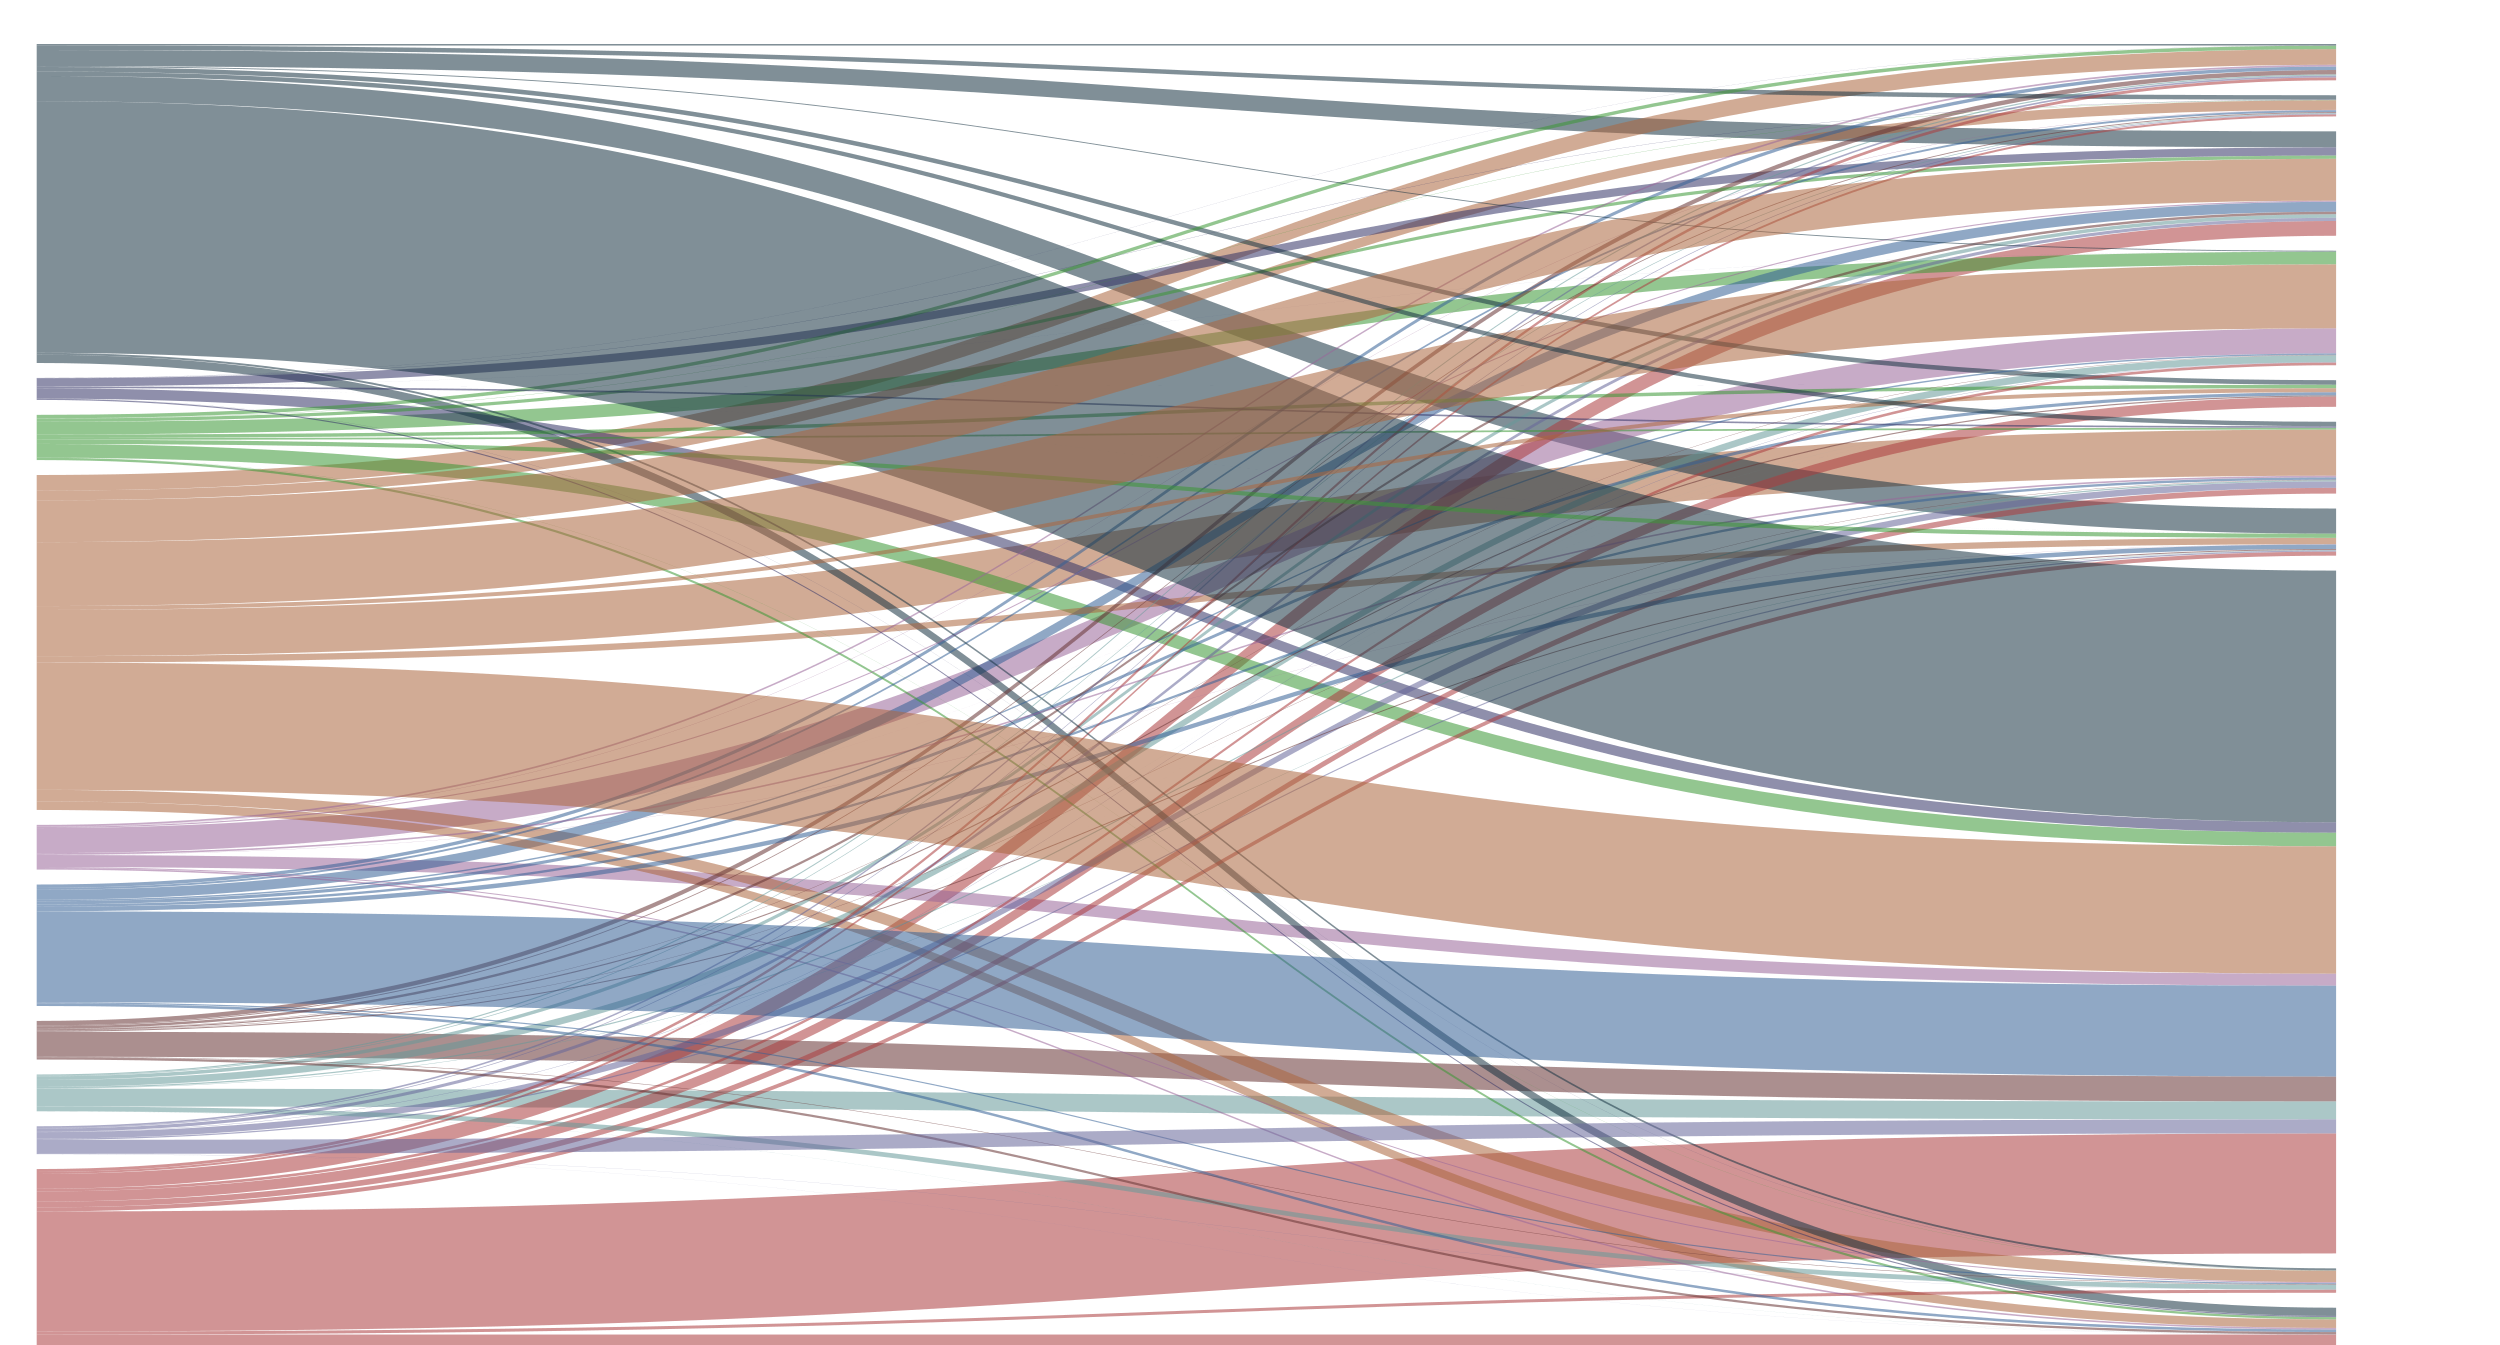<?xml version="1.0" encoding="UTF-8" standalone="no"?>
<svg
   xmlns:dc="http://purl.org/dc/elements/1.1/"
   xmlns:cc="http://creativecommons.org/ns#"
   xmlns:rdf="http://www.w3.org/1999/02/22-rdf-syntax-ns#"
   xmlns:svg="http://www.w3.org/2000/svg"
   xmlns="http://www.w3.org/2000/svg"
   xmlns:sodipodi="http://sodipodi.sourceforge.net/DTD/sodipodi-0.dtd"
   xmlns:inkscape="http://www.inkscape.org/namespaces/inkscape"
   width="1022"
   height="550"
   version="1.1"
   style="height:550px;width:1022px;perspective-origin:511px 275px;transform-origin:511px 275px;"
   id="svg2"
   inkscape:version="0.91 r13725"
   sodipodi:docname="teaser.svg">
  <defs
     id="defs588" />
  <sodipodi:namedview
     pagecolor="#ffffff"
     bordercolor="#666666"
     borderopacity="1"
     objecttolerance="10"
     gridtolerance="10"
     guidetolerance="10"
     inkscape:pageopacity="0"
     inkscape:pageshadow="2"
     inkscape:window-width="1753"
     inkscape:window-height="1152"
     id="namedview586"
     showgrid="false"
     inkscape:zoom="1.4899534"
     inkscape:cx="511"
     inkscape:cy="275"
     inkscape:window-x="1280"
     inkscape:window-y="0"
     inkscape:window-maximized="0"
     inkscape:current-layer="svg2" />
  <path
     class="category-0"
     d="m 15,544.326 c 470,0 470,-31.927 940,-31.927 l 0,-49.078 c -470,0 -470,31.927 -940,31.927 z"
     style="fill:#ab3d3f;fill-opacity:0.55;stroke:#ab3d3f;stroke-opacity:0"
     id="path8"
     inkscape:connector-curvature="0" />
  <path
     class="category-6"
     d="m 15,268.237 c 470,0 470,-73.764 940,-73.764 l 0,-18.857 c -470,0 -470,73.764 -940,73.764 z"
     style="fill:#ac673e;fill-opacity:0.55;stroke:#ac673e;stroke-opacity:0"
     id="path10"
     inkscape:connector-curvature="0" />
  <path
     class="category-9"
     d="m 15,41.345 c 470,0 470,176.83 940,176.83 l 0,-10.29 c -470,0 -470,-176.83 -940,-176.83 z"
     style="fill:#193442;fill-opacity:0.55;stroke:#193442;stroke-opacity:0"
     id="path12"
     inkscape:connector-curvature="0" />
  <path
     class="category-5"
     d="m 15,348.768 c 470,0 470,-204.291 940,-204.291 l 0,-10.259 c -470,0 -470,204.291 -940,204.291 z"
     style="fill:#996699;fill-opacity:0.55;stroke:#996699;stroke-opacity:0"
     id="path14"
     inkscape:connector-curvature="0" />
  <path
     class="category-3"
     d="m 15,431.997 c 470,0 470,18.297 940,18.297 l 0,-10.211 c -470,0 -470,-18.297 -940,-18.297 z"
     style="fill:#663333;fill-opacity:0.55;stroke:#663333;stroke-opacity:0"
     id="path16"
     inkscape:connector-curvature="0" />
  <path
     class="category-2"
     d="m 15,452.33 c 470,0 470,5.249 940,5.249 l 0,-7.286 c -470,0 -470,-5.249 -940,-5.249 z"
     style="fill:#669999;fill-opacity:0.55;stroke:#669999;stroke-opacity:0"
     id="path18"
     inkscape:connector-curvature="0" />
  <path
     class="category-9"
     d="m 15,26.99 c 470,0 470,33.266 940,33.266 l 0,-6.557 c -470,0 -470,-33.266 -940,-33.266 z"
     style="fill:#193442;fill-opacity:0.55;stroke:#193442;stroke-opacity:0"
     id="path20"
     inkscape:connector-curvature="0" />
  <path
     class="category-6"
     d="m 15,200.586 c 470,0 470,-174.093 940,-174.093 l 0,-6.405 c -470,0 -470,174.093 -940,174.093 z"
     style="fill:#ac673e;fill-opacity:0.55;stroke:#ac673e;stroke-opacity:0"
     id="path22"
     inkscape:connector-curvature="0" />
  <path
     class="category-0"
     d="m 15,485.987 c 470,0 470,-389.609 940,-389.609 l 0,-6.051 c -470,0 -470,389.609 -940,389.609 z"
     style="fill:#ab3d3f;fill-opacity:0.55;stroke:#ab3d3f;stroke-opacity:0"
     id="path24"
     inkscape:connector-curvature="0" />
  <path
     class="category-7"
     d="m 15,187.077 c 470,0 470,158.91 940,158.91 l 0,-5.597 c -470,0 -470,-158.91 -940,-158.91 z"
     style="fill:#3a9736;fill-opacity:0.55;stroke:#3a9736;stroke-opacity:0"
     id="path26"
     inkscape:connector-curvature="0" />
  <path
     class="category-7"
     d="m 15,177.645 c 470,0 470,-69.552 940,-69.552 l 0,-5.205 c -470,0 -470,69.552 -940,69.552 z"
     style="fill:#3a9736;fill-opacity:0.55;stroke:#3a9736;stroke-opacity:0"
     id="path28"
     inkscape:connector-curvature="0" />
  <path
     class="category-5"
     d="m 15,354.431 c 470,0 470,48.512 940,48.512 l 0,-4.911 c -470,0 -470,-48.512 -940,-48.512 z"
     style="fill:#996699;fill-opacity:0.55;stroke:#996699;stroke-opacity:0"
     id="path30"
     inkscape:connector-curvature="0" />
  <path
     class="category-6"
     d="m 15,327.619 c 470,0 470,196.532 940,196.532 l 0,-4.734 c -470,0 -470,-196.532 -940,-196.532 z"
     style="fill:#ac673e;fill-opacity:0.55;stroke:#ac673e;stroke-opacity:0"
     id="path32"
     inkscape:connector-curvature="0" />
  <path
     class="category-0"
     d="m 15,550 c 470,0 470,0 940,0 l 0,-4.444 c -470,0 -470,0 -940,0 z"
     style="fill:#ab3d3f;fill-opacity:0.55;stroke:#ab3d3f;stroke-opacity:0"
     id="path34"
     inkscape:connector-curvature="0" />
  <path
     class="category-8"
     d="m 15,162.946 c 470,0 470,177.445 940,177.445 l 0,-4.245 c -470,0 -470,-177.445 -940,-177.445 z"
     style="fill:#333366;fill-opacity:0.55;stroke:#333366;stroke-opacity:0"
     id="path36"
     inkscape:connector-curvature="0" />
  <path
     class="category-0"
     d="m 15,491.244 c 470,0 470,-324.935 940,-324.935 l 0,-4.164 c -470,0 -470,324.935 -940,324.935 z"
     style="fill:#ab3d3f;fill-opacity:0.55;stroke:#ab3d3f;stroke-opacity:0"
     id="path38"
     inkscape:connector-curvature="0" />
  <path
     class="category-4"
     d="m 15,367.849 c 470,0 470,-281.303 940,-281.303 l 0,-4.057 c -470,0 -470,281.303 -940,281.303 z"
     style="fill:#366096;fill-opacity:0.55;stroke:#366096;stroke-opacity:0"
     id="path40"
     inkscape:connector-curvature="0" />
  <path
     class="category-6"
     d="m 15,204.549 c 470,0 470,-159.625 940,-159.625 l 0,-3.963 c -470,0 -470,159.625 -940,159.625 z"
     style="fill:#ac673e;fill-opacity:0.55;stroke:#ac673e;stroke-opacity:0"
     id="path42"
     inkscape:connector-curvature="0" />
  <path
     class="category-6"
     d="m 15,331.107 c 470,0 470,211.756 940,211.756 l 0,-3.487 c -470,0 -470,-211.756 -940,-211.756 z"
     style="fill:#ac673e;fill-opacity:0.55;stroke:#ac673e;stroke-opacity:0"
     id="path44"
     inkscape:connector-curvature="0" />
  <path
     class="category-9"
     d="m 15,148.389 c 470,0 470,389.578 940,389.578 l 0,-3.373 c -470,0 -470,-389.578 -940,-389.578 z"
     style="fill:#193442;fill-opacity:0.55;stroke:#193442;stroke-opacity:0"
     id="path46"
     inkscape:connector-curvature="0" />
  <path
     class="category-8"
     d="m 15,157.997 c 470,0 470,-94.391 940,-94.391 l 0,-3.35 c -470,0 -470,94.391 -940,94.391 z"
     style="fill:#333366;fill-opacity:0.55;stroke:#333366;stroke-opacity:0"
     id="path48"
     inkscape:connector-curvature="0" />
  <path
     class="category-2"
     d="m 15,444.349 c 470,0 470,-296.276 940,-296.276 l 0,-2.858 c -470,0 -470,296.276 -940,296.276 z"
     style="fill:#669999;fill-opacity:0.55;stroke:#669999;stroke-opacity:0"
     id="path50"
     inkscape:connector-curvature="0" />
  <path
     class="category-1"
     d="m 15,465.472 c 470,0 470,-266.042 940,-266.042 l 0,-2.647 c -470,0 -470,266.042 -940,266.042 z"
     style="fill:#666699;fill-opacity:0.55;stroke:#666699;stroke-opacity:0"
     id="path52"
     inkscape:connector-curvature="0" />
  <path
     class="category-6"
     d="m 15,270.842 c 470,0 470,-48.348 940,-48.348 l 0,-2.604 c -470,0 -470,48.348 -940,48.348 z"
     style="fill:#ac673e;fill-opacity:0.55;stroke:#ac673e;stroke-opacity:0"
     id="path54"
     inkscape:connector-curvature="0" />
  <path
     class="category-0"
     d="m 15,493.588 c 470,0 470,-291.813 940,-291.813 l 0,-2.344 c -470,0 -470,291.813 -940,291.813 z"
     style="fill:#ab3d3f;fill-opacity:0.55;stroke:#ab3d3f;stroke-opacity:0"
     id="path56"
     inkscape:connector-curvature="0" />
  <path
     class="category-2"
     d="m 15,454.278 c 470,0 470,72.92 940,72.92 l 0,-1.948 c -470,0 -470,-72.92 -940,-72.92 z"
     style="fill:#669999;fill-opacity:0.55;stroke:#669999;stroke-opacity:0"
     id="path58"
     inkscape:connector-curvature="0" />
  <path
     class="category-9"
     d="m 15,29.25 c 470,0 470,128.051 940,128.051 l 0,-1.884 c -470,0 -470,-128.051 -940,-128.051 z"
     style="fill:#193442;fill-opacity:0.55;stroke:#193442;stroke-opacity:0"
     id="path60"
     inkscape:connector-curvature="0" />
  <path
     class="category-3"
     d="m 15,419.203 c 470,0 470,-388.749 940,-388.749 l 0,-1.847 c -470,0 -470,388.749 -940,388.749 z"
     style="fill:#663333;fill-opacity:0.55;stroke:#663333;stroke-opacity:0"
     id="path62"
     inkscape:connector-curvature="0" />
  <path
     class="category-4"
     d="m 15,372.565 c 470,0 470,-148.155 940,-148.155 l 0,-1.843 c -470,0 -470,148.155 -940,148.155 z"
     style="fill:#366096;fill-opacity:0.55;stroke:#366096;stroke-opacity:0"
     id="path64"
     inkscape:connector-curvature="0" />
  <path
     class="category-9"
     d="m 15,20.432 c 470,0 470,20.323 940,20.323 l 0,-1.82 c -470,0 -470,-20.323 -940,-20.323 z"
     style="fill:#193442;fill-opacity:0.55;stroke:#193442;stroke-opacity:0"
     id="path66"
     inkscape:connector-curvature="0" />
  <path
     class="category-0"
     d="m 15,495.247 c 470,0 470,-268.095 940,-268.095 l 0,-1.66 c -470,0 -470,268.095 -940,268.095 z"
     style="fill:#ab3d3f;fill-opacity:0.55;stroke:#ab3d3f;stroke-opacity:0"
     id="path68"
     inkscape:connector-curvature="0" />
  <path
     class="category-2"
     d="m 15,441.491 c 470,0 470,-352.457 940,-352.457 l 0,-1.466 c -470,0 -470,352.457 -940,352.457 z"
     style="fill:#669999;fill-opacity:0.55;stroke:#669999;stroke-opacity:0"
     id="path70"
     inkscape:connector-curvature="0" />
  <path
     class="category-7"
     d="m 15,171.022 c 470,0 470,-150.933 940,-150.933 l 0,-1.43 c -470,0 -470,150.933 -940,150.933 z"
     style="fill:#3a9736;fill-opacity:0.55;stroke:#3a9736;stroke-opacity:0"
     id="path72"
     inkscape:connector-curvature="0" />
  <path
     class="category-7"
     d="m 15,179.055 c 470,0 470,-20.341 940,-20.341 l 0,-1.41 c -470,0 -470,20.341 -940,20.341 z"
     style="fill:#3a9736;fill-opacity:0.55;stroke:#3a9736;stroke-opacity:0"
     id="path74"
     inkscape:connector-curvature="0" />
  <path
     class="category-4"
     d="m 15,363.001 c 470,0 470,-334.394 940,-334.394 l 0,-1.408 c -470,0 -470,334.394 -940,334.394 z"
     style="fill:#366096;fill-opacity:0.55;stroke:#366096;stroke-opacity:0"
     id="path76"
     inkscape:connector-curvature="0" />
  <path
     class="category-7"
     d="m 15,172.44 c 470,0 470,-107.519 940,-107.519 l 0,-1.314 c -470,0 -470,107.519 -940,107.519 z"
     style="fill:#3a9736;fill-opacity:0.55;stroke:#3a9736;stroke-opacity:0"
     id="path78"
     inkscape:connector-curvature="0" />
  <path
     class="category-4"
     d="m 15,369.734 c 470,0 470,-208.099 940,-208.099 l 0,-1.296 c -470,0 -470,208.099 -940,208.099 z"
     style="fill:#366096;fill-opacity:0.55;stroke:#366096;stroke-opacity:0"
     id="path80"
     inkscape:connector-curvature="0" />
  <path
     class="category-1"
     d="m 15,462.678 c 470,0 470,-372.352 940,-372.352 l 0,-1.293 c -470,0 -470,372.351 -940,372.351 z"
     style="fill:#666699;fill-opacity:0.55;stroke:#666699;stroke-opacity:0"
     id="path82"
     inkscape:connector-curvature="0" />
  <path
     class="category-0"
     d="m 15,545.556 c 470,0 470,-17.074 940,-17.074 l 0,-1.231 c -470,0 -470,17.074 -940,17.074 z"
     style="fill:#ab3d3f;fill-opacity:0.55;stroke:#ab3d3f;stroke-opacity:0"
     id="path84"
     inkscape:connector-curvature="0" />
  <path
     class="category-0"
     d="m 15,479.107 c 470,0 470,-446.282 940,-446.282 l 0,-1.198 c -470,0 -470,446.282 -940,446.282 z"
     style="fill:#ab3d3f;fill-opacity:0.55;stroke:#ab3d3f;stroke-opacity:0"
     id="path86"
     inkscape:connector-curvature="0" />
  <path
     class="category-0"
     d="m 15,487.08 c 470,0 470,-337.773 940,-337.773 l 0,-1.094 c -470,0 -470,337.773 -940,337.773 z"
     style="fill:#ab3d3f;fill-opacity:0.55;stroke:#ab3d3f;stroke-opacity:0"
     id="path88"
     inkscape:connector-curvature="0" />
  <path
     class="category-4"
     d="m 15,411.245 c 470,0 470,133.314 940,133.314 l 0,-1.057 c -470,0 -470,-133.314 -940,-133.314 z"
     style="fill:#366096;fill-opacity:0.55;stroke:#366096;stroke-opacity:0"
     id="path90"
     inkscape:connector-curvature="0" />
  <path
     class="category-3"
     d="m 15,420.586 c 470,0 470,-333.019 940,-333.019 l 0,-1.022 c -470,0 -470,333.019 -940,333.019 z"
     style="fill:#663333;fill-opacity:0.55;stroke:#663333;stroke-opacity:0"
     id="path92"
     inkscape:connector-curvature="0" />
  <path
     class="category-4"
     d="m 15,370.722 c 470,0 470,-174.601 940,-174.601 l 0,-0.987 c -470,0 -470,174.601 -940,174.601 z"
     style="fill:#366096;fill-opacity:0.55;stroke:#366096;stroke-opacity:0"
     id="path94"
     inkscape:connector-curvature="0" />
  <path
     class="category-7"
     d="m 15,188.07 c 470,0 470,351.305 940,351.305 l 0,-0.931 c -470,0 -470,-351.305 -940,-351.305 z"
     style="fill:#3a9736;fill-opacity:0.55;stroke:#3a9736;stroke-opacity:0"
     id="path96"
     inkscape:connector-curvature="0" />
  <path
     class="category-3"
     d="m 15,433.133 c 470,0 470,112.357 940,112.357 l 0,-0.931 c -470,0 -470,-112.357 -940,-112.357 z"
     style="fill:#663333;fill-opacity:0.55;stroke:#663333;stroke-opacity:0"
     id="path98"
     inkscape:connector-curvature="0" />
  <path
     class="category-0"
     d="m 15,479.936 c 470,0 470,-432.348 940,-432.348 l 0,-0.829 c -470,0 -470,432.348 -940,432.348 z"
     style="fill:#ab3d3f;fill-opacity:0.55;stroke:#ab3d3f;stroke-opacity:0"
     id="path100"
     inkscape:connector-curvature="0" />
  <path
     class="category-4"
     d="m 15,363.791 c 470,0 470,-317.962 940,-317.962 l 0,-0.79 c -470,0 -470,317.962 -940,317.962 z"
     style="fill:#366096;fill-opacity:0.55;stroke:#366096;stroke-opacity:0"
     id="path102"
     inkscape:connector-curvature="0" />
  <path
     class="category-9"
     d="m 15,145.016 c 470,0 470,374.282 940,374.282 l 0,-0.788 c -470,0 -470,-374.282 -940,-374.282 z"
     style="fill:#193442;fill-opacity:0.55;stroke:#193442;stroke-opacity:0"
     id="path104"
     inkscape:connector-curvature="0" />
  <path
     class="category-7"
     d="m 15,179.772 c 470,0 470,-4.156 940,-4.156 l 0,-0.717 c -470,0 -470,4.156 -940,4.156 z"
     style="fill:#3a9736;fill-opacity:0.55;stroke:#3a9736;stroke-opacity:0"
     id="path106"
     inkscape:connector-curvature="0" />
  <path
     class="category-5"
     d="m 15,337.923 c 470,0 470,-310.724 940,-310.724 l 0,-0.705 c -470,0 -470,310.724 -940,310.724 z"
     style="fill:#996699;fill-opacity:0.55;stroke:#996699;stroke-opacity:0"
     id="path108"
     inkscape:connector-curvature="0" />
  <path
     class="category-1"
     d="m 15,461.104 c 470,0 470,-429.477 940,-429.477 l 0,-0.678 c -470,0 -470,429.477 -940,429.477 z"
     style="fill:#666699;fill-opacity:0.55;stroke:#666699;stroke-opacity:0"
     id="path110"
     inkscape:connector-curvature="0" />
  <path
     class="category-8"
     d="m 15,158.695 c 470,0 470,16.204 940,16.204 l 0,-0.674 c -470,0 -470,-16.204 -940,-16.204 z"
     style="fill:#333366;fill-opacity:0.55;stroke:#333366;stroke-opacity:0"
     id="path112"
     inkscape:connector-curvature="0" />
  <path
     class="category-5"
     d="m 15,349.446 c 470,0 470,-154.312 940,-154.312 l 0,-0.661 c -470,0 -470,154.312 -940,154.312 z"
     style="fill:#996699;fill-opacity:0.55;stroke:#996699;stroke-opacity:0"
     id="path114"
     inkscape:connector-curvature="0" />
  <path
     class="category-5"
     d="m 15,355.482 c 470,0 470,188.021 940,188.021 l 0,-0.64 c -470,0 -470,-188.021 -940,-188.021 z"
     style="fill:#996699;fill-opacity:0.55;stroke:#996699;stroke-opacity:0"
     id="path116"
     inkscape:connector-curvature="0" />
  <path
     class="category-9"
     d="m 15,18.612 c 470,0 470,0 940,0 L 955,18 C 485,18 485,18 15,18 Z"
     style="fill:#193442;fill-opacity:0.55;stroke:#193442;stroke-opacity:0"
     id="path118"
     inkscape:connector-curvature="0" />
  <path
     class="category-4"
     d="m 15,368.438 c 470,0 470,-223.372 940,-223.372 l 0,-0.589 c -470,0 -470,223.372 -940,223.372 z"
     style="fill:#366096;fill-opacity:0.55;stroke:#366096;stroke-opacity:0"
     id="path120"
     inkscape:connector-curvature="0" />
  <path
     class="category-2"
     d="m 15,444.884 c 470,0 470,-248.1 940,-248.1 l 0,-0.514 c -470,0 -470,248.1 -940,248.1 z"
     style="fill:#669999;fill-opacity:0.55;stroke:#669999;stroke-opacity:0"
     id="path122"
     inkscape:connector-curvature="0" />
  <path
     class="category-1"
     d="m 15,465.974 c 470,0 470,-240.482 940,-240.482 l 0,-0.502 c -470,0 -470,240.482 -940,240.482 z"
     style="fill:#666699;fill-opacity:0.55;stroke:#666699;stroke-opacity:0"
     id="path124"
     inkscape:connector-curvature="0" />
  <path
     class="category-2"
     d="m 15,439.739 c 470,0 470,-408.79 940,-408.79 l 0,-0.495 c -470,0 -470,408.79 -940,408.79 z"
     style="fill:#669999;fill-opacity:0.55;stroke:#669999;stroke-opacity:0"
     id="path126"
     inkscape:connector-curvature="0" />
  <path
     class="category-4"
     d="m 15,410.188 c 470,0 470,114.857 940,114.857 l 0,-0.483 c -470,0 -470,-114.857 -940,-114.857 z"
     style="fill:#366096;fill-opacity:0.55;stroke:#366096;stroke-opacity:0"
     id="path128"
     inkscape:connector-curvature="0" />
  <path
     class="category-3"
     d="m 15,421.218 c 470,0 470,-259.1 940,-259.1 l 0,-0.483 c -470,0 -470,259.1 -940,259.1 z"
     style="fill:#663333;fill-opacity:0.55;stroke:#663333;stroke-opacity:0"
     id="path130"
     inkscape:connector-curvature="0" />
  <path
     class="category-8"
     d="m 15,163.481 c 470,0 470,374.964 940,374.964 l 0,-0.477 c -470,0 -470,-374.964 -940,-374.964 z"
     style="fill:#333366;fill-opacity:0.55;stroke:#333366;stroke-opacity:0"
     id="path132"
     inkscape:connector-curvature="0" />
  <path
     class="category-5"
     d="m 15,338.508 c 470,0 470,-256.02 940,-256.02 l 0,-0.469 c -470,0 -470,256.02 -940,256.02 z"
     style="fill:#996699;fill-opacity:0.55;stroke:#996699;stroke-opacity:0"
     id="path134"
     inkscape:connector-curvature="0" />
  <path
     class="category-3"
     d="m 15,421.786 c 470,0 470,-196.957 940,-196.957 l 0,-0.419 c -470,0 -470,196.957 -940,196.957 z"
     style="fill:#663333;fill-opacity:0.55;stroke:#663333;stroke-opacity:0"
     id="path136"
     inkscape:connector-curvature="0" />
  <path
     class="category-5"
     d="m 15,354.842 c 470,0 470,169.72 940,169.72 l 0,-0.412 c -470,0 -470,-169.72 -940,-169.72 z"
     style="fill:#996699;fill-opacity:0.55;stroke:#996699;stroke-opacity:0"
     id="path138"
     inkscape:connector-curvature="0" />
  <path
     class="category-9"
     d="m 15,27.367 c 470,0 470,75.499 940,75.499 l 0,-0.377 c -470,0 -470,-75.499 -940,-75.499 z"
     style="fill:#193442;fill-opacity:0.55;stroke:#193442;stroke-opacity:0"
     id="path140"
     inkscape:connector-curvature="0" />
  <path
     class="category-3"
     d="m 15,419.564 c 470,0 470,-373.374 940,-373.374 l 0,-0.361 c -470,0 -470,373.374 -940,373.374 z"
     style="fill:#663333;fill-opacity:0.55;stroke:#663333;stroke-opacity:0"
     id="path142"
     inkscape:connector-curvature="0" />
  <path
     class="category-2"
     d="m 15,440.025 c 470,0 470,-393.548 940,-393.548 l 0,-0.286 c -470,0 -470,393.548 -940,393.548 z"
     style="fill:#669999;fill-opacity:0.55;stroke:#669999;stroke-opacity:0"
     id="path144"
     inkscape:connector-curvature="0" />
  <path
     class="category-1"
     d="m 15,461.386 c 470,0 470,-414.627 940,-414.627 l 0,-0.282 c -470,0 -470,414.627 -940,414.627 z"
     style="fill:#666699;fill-opacity:0.55;stroke:#666699;stroke-opacity:0"
     id="path146"
     inkscape:connector-curvature="0" />
  <path
     class="category-3"
     d="m 15,432.202 c 470,0 470,93.048 940,93.048 l 0,-0.205 c -470,0 -470,-93.048 -940,-93.048 z"
     style="fill:#663333;fill-opacity:0.55;stroke:#663333;stroke-opacity:0"
     id="path148"
     inkscape:connector-curvature="0" />
  <path
     class="category-2"
     d="m 15,445.044 c 470,0 470,-220.055 940,-220.055 l 0,-0.16 c -470,0 -470,220.055 -940,220.055 z"
     style="fill:#669999;fill-opacity:0.55;stroke:#669999;stroke-opacity:0"
     id="path150"
     inkscape:connector-curvature="0" />
  <path
     class="category-3"
     d="m 15,421.367 c 470,0 470,-225.097 940,-225.097 l 0,-0.149 c -470,0 -470,225.097 -940,225.097 z"
     style="fill:#663333;fill-opacity:0.55;stroke:#663333;stroke-opacity:0"
     id="path152"
     inkscape:connector-curvature="0" />
  <path
     class="category-3"
     d="m 15,420.735 c 470,0 470,-275.52 940,-275.52 l 0,-0.149 c -470,0 -470,275.52 -940,275.52 z"
     style="fill:#663333;fill-opacity:0.55;stroke:#663333;stroke-opacity:0"
     id="path154"
     inkscape:connector-curvature="0" />
  <path
     class="category-1"
     d="m 15,462.819 c 470,0 470,-314.606 940,-314.606 l 0,-0.141 c -470,0 -470,314.606 -940,314.606 z"
     style="fill:#666699;fill-opacity:0.55;stroke:#666699;stroke-opacity:0"
     id="path156"
     inkscape:connector-curvature="0" />
  <path
     class="category-5"
     d="m 15,338.039 c 470,0 470,-293 940,-293 l 0,-0.116 C 485,44.923 485,337.923 15,337.923 Z"
     style="fill:#996699;fill-opacity:0.55;stroke:#996699;stroke-opacity:0"
     id="path158"
     inkscape:connector-curvature="0" />
  <path
     class="category-7"
     d="m 15,171.126 c 470,0 470,-130.165 940,-130.165 l 0,-0.104 c -470,0 -470,130.165 -940,130.165 z"
     style="fill:#3a9736;fill-opacity:0.55;stroke:#3a9736;stroke-opacity:0"
     id="path160"
     inkscape:connector-curvature="0" />
  <path
     class="category-8"
     d="m 15,154.647 c 470,0 470,-113.791 940,-113.791 l 0,-0.1 c -470,0 -470,113.791 -940,113.791 z"
     style="fill:#333366;fill-opacity:0.55;stroke:#333366;stroke-opacity:0"
     id="path162"
     inkscape:connector-curvature="0" />
  <path
     class="category-5"
     d="m 15,349.519 c 470,0 470,-126.952 940,-126.952 l 0,-0.073 c -470,0 -470,126.952 -940,126.952 z"
     style="fill:#996699;fill-opacity:0.55;stroke:#996699;stroke-opacity:0"
     id="path164"
     inkscape:connector-curvature="0" />
  <path
     class="category-7"
     d="m 15,187.139 c 470,0 470,332.279 940,332.279 l 0,-0.062 c -470,0 -470,-332.279 -940,-332.279 z"
     style="fill:#3a9736;fill-opacity:0.55;stroke:#3a9736;stroke-opacity:0"
     id="path166"
     inkscape:connector-curvature="0" />
  <path
     class="category-8"
     d="m 15,163.003 c 470,0 470,356.352 940,356.352 l 0,-0.058 c -470,0 -470,-356.352 -940,-356.352 z"
     style="fill:#333366;fill-opacity:0.55;stroke:#333366;stroke-opacity:0"
     id="path168"
     inkscape:connector-curvature="0" />
  <path
     class="category-1"
     d="m 15,471.769 c 470,0 470,55.483 940,55.483 l 0,-0.054 c -470,0 -470,-55.483 -940,-55.483 z"
     style="fill:#666699;fill-opacity:0.55;stroke:#666699;stroke-opacity:0"
     id="path170"
     inkscape:connector-curvature="0" />
  <path
     class="category-8"
     d="m 15,154.547 c 470,0 470,-135.888 940,-135.888 l 0,-0.046 c -470,0 -470,135.888 -940,135.888 z"
     style="fill:#333366;fill-opacity:0.55;stroke:#333366;stroke-opacity:0"
     id="path172"
     inkscape:connector-curvature="0" />
  <path
     class="category-2"
     d="m 15,454.314 c 470,0 470,91.213 940,91.213 l 0,-0.037 c -470,0 -470,-91.213 -940,-91.213 z"
     style="fill:#669999;fill-opacity:0.55;stroke:#669999;stroke-opacity:0"
     id="path174"
     inkscape:connector-curvature="0" />
  <path
     class="category-1"
     d="m 15,471.798 c 470,0 470,73.759 940,73.759 l 0,-0.029 c -470,0 -470,-73.759 -940,-73.759 z"
     style="fill:#666699;fill-opacity:0.55;stroke:#666699;stroke-opacity:0"
     id="path176"
     inkscape:connector-curvature="0" />
  <path
     class="category-2"
     d="m 15,444.37 c 470,0 470,-282.23 940,-282.23 l 0,-0.021 c -470,0 -470,282.23 -940,282.23 z"
     style="fill:#669999;fill-opacity:0.55;stroke:#669999;stroke-opacity:0"
     id="path178"
     inkscape:connector-curvature="0" />
  <path
     class="category-8"
     d="m 15,158.019 c 470,0 470,-55.132 940,-55.132 l 0,-0.021 c -470,0 -470,55.132 -940,55.132 z"
     style="fill:#333366;fill-opacity:0.55;stroke:#333366;stroke-opacity:0"
     id="path180"
     inkscape:connector-curvature="0" />
  <path
     class="category-5"
     d="m 15,348.785 c 470,0 470,-188.446 940,-188.446 l 0,-0.017 c -470,0 -470,188.446 -940,188.446 z"
     style="fill:#996699;fill-opacity:0.55;stroke:#996699;stroke-opacity:0"
     id="path182"
     inkscape:connector-curvature="0" />
  <path
     class="category-8"
     d="m 15,158.701 c 470,0 470,59.481 940,59.481 l 0,-0.006 c -470,0 -470,-59.481 -940,-59.481 z"
     style="fill:#333366;fill-opacity:0.55;stroke:#333366;stroke-opacity:0"
     id="path184"
     inkscape:connector-curvature="0" />
  <path
     class="category-1"
     d="m 15,462.825 c 470,0 470,-300.68 940,-300.68 l 0,-0.006 c -470,0 -470,300.68 -940,300.68 z"
     style="fill:#666699;fill-opacity:0.55;stroke:#666699;stroke-opacity:0"
     id="path186"
     inkscape:connector-curvature="0" />
  <path
     class="category-8"
     d="m 15,158.021 c 470,0 470,-0.717 940,-0.717 l 0,-0.002 c -470,0 -470,0.717 -940,0.717 z"
     style="fill:#333366;fill-opacity:0.55;stroke:#333366;stroke-opacity:0"
     id="path188"
     inkscape:connector-curvature="0" />
  <path
     class="category-1"
     d="m 15,471.715 c 470,0 470,-8.395 940,-8.395 l 0,-5.74 c -470,0 -470,8.395 -940,8.395 z"
     style="fill:#666699;fill-opacity:0.55;stroke:#666699;stroke-opacity:0"
     id="path190"
     inkscape:connector-curvature="0" />
  <path
     class="category-4"
     d="m 15,409.705 c 470,0 470,30.378 940,30.378 l 0,-37.14 c -470,0 -470,-30.378 -940,-30.378 z"
     style="fill:#366096;fill-opacity:0.55;stroke:#366096;stroke-opacity:0"
     id="path192"
     inkscape:connector-curvature="0" />
  <path
     class="category-6"
     d="m 15,322.886 c 470,0 470,75.146 940,75.146 l 0,-52.044 c -470,0 -470,-75.146 -940,-75.146 z"
     style="fill:#ac673e;fill-opacity:0.55;stroke:#ac673e;stroke-opacity:0"
     id="path194"
     inkscape:connector-curvature="0" />
  <path
     class="category-9"
     d="m 15,144.228 c 470,0 470,191.918 940,191.918 l 0,-102.883 c -470,0 -470,-191.918 -940,-191.918 z"
     style="fill:#193442;fill-opacity:0.55;stroke:#193442;stroke-opacity:0"
     id="path196"
     inkscape:connector-curvature="0" />
  <path
     class="category-7"
     d="m 15,181.48 c 470,0 470,38.409 940,38.409 l 0,-1.708 c -470,0 -470,-38.409 -940,-38.409 z"
     style="fill:#3a9736;fill-opacity:0.55;stroke:#3a9736;stroke-opacity:0"
     id="path198"
     inkscape:connector-curvature="0" />
  <path
     class="category-6"
     d="m 15,249.38 c 470,0 470,-89.059 940,-89.059 l 0,-1.607 c -470,0 -470,89.059 -940,89.059 z"
     style="fill:#ac673e;fill-opacity:0.55;stroke:#ac673e;stroke-opacity:0"
     id="path200"
     inkscape:connector-curvature="0" />
  <path
     class="category-6"
     d="m 15,247.773 c 470,0 470,-113.555 940,-113.555 l 0,-26.125 c -470,0 -470,113.555 -940,113.555 z"
     style="fill:#ac673e;fill-opacity:0.55;stroke:#ac673e;stroke-opacity:0"
     id="path202"
     inkscape:connector-curvature="0" />
  <path
     class="category-6"
     d="m 15,221.647 c 470,0 470,-139.628 940,-139.628 l 0,-17.099 c -470,0 -470,139.628 -940,139.628 z"
     style="fill:#ac673e;fill-opacity:0.55;stroke:#ac673e;stroke-opacity:0"
     id="path204"
     inkscape:connector-curvature="0" />
  <path
     class="category-9"
     d="m 15,31.055 c 470,0 470,143.17 940,143.17 l 0,-1.805 c -470,0 -470,-143.17 -940,-143.17 z"
     style="fill:#193442;fill-opacity:0.55;stroke:#193442;stroke-opacity:0"
     id="path206"
     inkscape:connector-curvature="0" />
  <g
     id="g208"
     class="ribbon-mouse"
     transform="matrix(0,-1,1,0,-30,550)">
    <path
       inkscape:connector-curvature="0"
       id="path210"
       style="fill-opacity:0"
       d="m 405.772,45 c 0,470 -191.918,470 -191.918,940 l 102.883,0 c 0,-470 191.918,-470 191.918,-940 z" />
    <path
       inkscape:connector-curvature="0"
       id="path212"
       style="fill-opacity:0"
       d="m 227.114,45 c 0,470 -75.146,470 -75.146,940 l 52.044,0 c 0,-470 75.146,-470 75.146,-940 z" />
    <path
       inkscape:connector-curvature="0"
       id="path214"
       style="fill-opacity:0"
       d="m 5.674,45 c 0,470 31.927,470 31.927,940 l 49.078,0 c 0,-470 -31.927,-470 -31.927,-940 z" />
    <path
       inkscape:connector-curvature="0"
       id="path216"
       style="fill-opacity:0"
       d="m 140.295,45 c 0,470 -30.378,470 -30.378,940 l 37.14,0 c 0,-470 30.378,-470 30.378,-940 z" />
    <path
       inkscape:connector-curvature="0"
       id="path218"
       style="fill-opacity:0"
       d="m 302.227,45 c 0,470 113.555,470 113.555,940 l 26.125,0 c 0,-470 -113.555,-470 -113.555,-940 z" />
    <path
       inkscape:connector-curvature="0"
       id="path220"
       style="fill-opacity:0"
       d="m 281.763,45 c 0,470 73.764,470 73.764,940 l 18.857,0 c 0,-470 -73.764,-470 -73.764,-940 z" />
    <path
       inkscape:connector-curvature="0"
       id="path222"
       style="fill-opacity:0"
       d="m 328.353,45 c 0,470 139.628,470 139.628,940 l 17.099,0 c 0,-470 -139.628,-470 -139.628,-940 z" />
    <path
       inkscape:connector-curvature="0"
       id="path224"
       style="fill-opacity:0"
       d="m 508.655,45 c 0,470 -176.83,470 -176.83,940 l 10.29,0 c 0,-470 176.83,-470 176.83,-940 z" />
    <path
       inkscape:connector-curvature="0"
       id="path226"
       style="fill-opacity:0"
       d="m 201.232,45 c 0,470 204.291,470 204.291,940 l 10.259,0 c 0,-470 -204.291,-470 -204.291,-940 z" />
    <path
       inkscape:connector-curvature="0"
       id="path228"
       style="fill-opacity:0"
       d="m 118.003,45 c 0,470 -18.297,470 -18.297,940 l 10.211,0 c 0,-470 18.297,-470 18.297,-940 z" />
    <path
       inkscape:connector-curvature="0"
       id="path230"
       style="fill-opacity:0"
       d="m 97.67,45 c 0,470 -5.249,470 -5.249,940 l 7.286,0 c 0,-470 5.249,-470 5.249,-940 z" />
    <path
       inkscape:connector-curvature="0"
       id="path232"
       style="fill-opacity:0"
       d="m 523.01,45 c 0,470 -33.266,470 -33.266,940 l 6.557,0 c 0,-470 33.266,-470 33.266,-940 z" />
    <path
       inkscape:connector-curvature="0"
       id="path234"
       style="fill-opacity:0"
       d="m 349.414,45 c 0,470 174.093,470 174.093,940 l 6.405,0 c 0,-470 -174.093,-470 -174.093,-940 z" />
    <path
       inkscape:connector-curvature="0"
       id="path236"
       style="fill-opacity:0"
       d="m 64.013,45 c 0,470 389.609,470 389.609,940 l 6.051,0 c 0,-470 -389.609,-470 -389.609,-940 z" />
    <path
       inkscape:connector-curvature="0"
       id="path238"
       style="fill-opacity:0"
       d="m 78.285,45 c 0,470 8.395,470 8.395,940 l 5.74,0 c 0,-470 -8.395,-470 -8.395,-940 z" />
    <path
       inkscape:connector-curvature="0"
       id="path240"
       style="fill-opacity:0"
       d="m 362.923,45 c 0,470 -158.91,470 -158.91,940 l 5.597,0 c 0,-470 158.91,-470 158.91,-940 z" />
    <path
       inkscape:connector-curvature="0"
       id="path242"
       style="fill-opacity:0"
       d="m 372.355,45 c 0,470 69.552,470 69.552,940 l 5.205,0 c 0,-470 -69.552,-470 -69.552,-940 z" />
    <path
       inkscape:connector-curvature="0"
       id="path244"
       style="fill-opacity:0"
       d="m 195.569,45 c 0,470 -48.512,470 -48.512,940 l 4.911,0 c 0,-470 48.512,-470 48.512,-940 z" />
    <path
       inkscape:connector-curvature="0"
       id="path246"
       style="fill-opacity:0"
       d="m 222.381,45 c 0,470 -196.532,470 -196.532,940 l 4.734,0 c 0,-470 196.532,-470 196.532,-940 z" />
    <path
       inkscape:connector-curvature="0"
       id="path248"
       style="fill-opacity:0"
       d="m 0,45 c 0,470 0,470 0,940 l 4.444,0 c 0,-470 0,-470 0,-940 z" />
    <path
       inkscape:connector-curvature="0"
       id="path250"
       style="fill-opacity:0"
       d="m 387.055,45 c 0,470 -177.445,470 -177.445,940 l 4.245,0 c 0,-470 177.445,-470 177.445,-940 z" />
    <path
       inkscape:connector-curvature="0"
       id="path252"
       style="fill-opacity:0"
       d="m 58.756,45 c 0,470 324.935,470 324.935,940 l 4.164,0 c 0,-470 -324.935,-470 -324.935,-940 z" />
    <path
       inkscape:connector-curvature="0"
       id="path254"
       style="fill-opacity:0"
       d="m 182.151,45 c 0,470 281.303,470 281.303,940 l 4.057,0 c 0,-470 -281.303,-470 -281.303,-940 z" />
    <path
       inkscape:connector-curvature="0"
       id="path256"
       style="fill-opacity:0"
       d="m 345.451,45 c 0,470 159.625,470 159.625,940 l 3.963,0 c 0,-470 -159.625,-470 -159.625,-940 z" />
    <path
       inkscape:connector-curvature="0"
       id="path258"
       style="fill-opacity:0"
       d="m 218.893,45 c 0,470 -211.756,470 -211.756,940 l 3.487,0 c 0,-470 211.756,-470 211.756,-940 z" />
    <path
       inkscape:connector-curvature="0"
       id="path260"
       style="fill-opacity:0"
       d="m 401.611,45 c 0,470 -389.578,470 -389.578,940 l 3.373,0 c 0,-470 389.578,-470 389.578,-940 z" />
    <path
       inkscape:connector-curvature="0"
       id="path262"
       style="fill-opacity:0"
       d="m 392.003,45 c 0,470 94.391,470 94.391,940 l 3.35,0 c 0,-470 -94.391,-470 -94.391,-940 z" />
    <path
       inkscape:connector-curvature="0"
       id="path264"
       style="fill-opacity:0"
       d="m 105.651,45 c 0,470 296.276,470 296.276,940 l 2.858,0 c 0,-470 -296.276,-470 -296.276,-940 z" />
    <path
       inkscape:connector-curvature="0"
       id="path266"
       style="fill-opacity:0"
       d="m 84.528,45 c 0,470 266.042,470 266.042,940 l 2.647,0 c 0,-470 -266.042,-470 -266.042,-940 z" />
    <path
       inkscape:connector-curvature="0"
       id="path268"
       style="fill-opacity:0"
       d="m 279.158,45 c 0,470 48.348,470 48.348,940 l 2.604,0 c 0,-470 -48.348,-470 -48.348,-940 z" />
    <path
       inkscape:connector-curvature="0"
       id="path270"
       style="fill-opacity:0"
       d="m 56.412,45 c 0,470 291.813,470 291.813,940 l 2.344,0 c 0,-470 -291.813,-470 -291.813,-940 z" />
    <path
       inkscape:connector-curvature="0"
       id="path272"
       style="fill-opacity:0"
       d="m 95.722,45 c 0,470 -72.92,470 -72.92,940 l 1.948,0 c 0,-470 72.92,-470 72.92,-940 z" />
    <path
       inkscape:connector-curvature="0"
       id="path274"
       style="fill-opacity:0"
       d="m 520.75,45 c 0,470 -128.051,470 -128.051,940 l 1.884,0 c 0,-470 128.051,-470 128.051,-940 z" />
    <path
       inkscape:connector-curvature="0"
       id="path276"
       style="fill-opacity:0"
       d="m 130.797,45 c 0,470 388.749,470 388.749,940 l 1.847,0 c 0,-470 -388.749,-470 -388.749,-940 z" />
    <path
       inkscape:connector-curvature="0"
       id="path278"
       style="fill-opacity:0"
       d="m 177.435,45 c 0,470 148.155,470 148.155,940 l 1.843,0 c 0,-470 -148.155,-470 -148.155,-940 z" />
    <path
       inkscape:connector-curvature="0"
       id="path280"
       style="fill-opacity:0"
       d="m 529.568,45 c 0,470 -20.323,470 -20.323,940 l 1.82,0 c 0,-470 20.323,-470 20.323,-940 z" />
    <path
       inkscape:connector-curvature="0"
       id="path282"
       style="fill-opacity:0"
       d="m 518.945,45 c 0,470 -143.17,470 -143.17,940 l 1.805,0 c 0,-470 143.17,-470 143.17,-940 z" />
    <path
       inkscape:connector-curvature="0"
       id="path284"
       style="fill-opacity:0"
       d="m 368.52,45 c 0,470 -38.409,470 -38.409,940 l 1.708,0 c 0,-470 38.409,-470 38.409,-940 z" />
    <path
       inkscape:connector-curvature="0"
       id="path286"
       style="fill-opacity:0"
       d="m 54.753,45 c 0,470 268.095,470 268.095,940 l 1.66,0 C 324.508,515 56.412,515 56.412,45 Z" />
    <path
       inkscape:connector-curvature="0"
       id="path288"
       style="fill-opacity:0"
       d="m 300.62,45 c 0,470 89.059,470 89.059,940 l 1.607,0 c 0,-470 -89.059,-470 -89.059,-940 z" />
    <path
       inkscape:connector-curvature="0"
       id="path290"
       style="fill-opacity:0"
       d="m 108.509,45 c 0,470 352.457,470 352.457,940 l 1.466,0 c 0,-470 -352.457,-470 -352.457,-940 z" />
    <path
       inkscape:connector-curvature="0"
       id="path292"
       style="fill-opacity:0"
       d="m 378.978,45 c 0,470 150.933,470 150.933,940 l 1.43,0 c 0,-470 -150.933,-470 -150.933,-940 z" />
    <path
       inkscape:connector-curvature="0"
       id="path294"
       style="fill-opacity:0"
       d="m 370.945,45 c 0,470 20.341,470 20.341,940 l 1.41,0 c 0,-470 -20.341,-470 -20.341,-940 z" />
    <path
       inkscape:connector-curvature="0"
       id="path296"
       style="fill-opacity:0"
       d="m 186.999,45 c 0,470 334.394,470 334.394,940 l 1.408,0 c 0,-470 -334.394,-470 -334.394,-940 z" />
    <path
       inkscape:connector-curvature="0"
       id="path298"
       style="fill-opacity:0"
       d="m 377.56,45 c 0,470 107.519,470 107.519,940 l 1.314,0 c 0,-470 -107.519,-470 -107.519,-940 z" />
    <path
       inkscape:connector-curvature="0"
       id="path300"
       style="fill-opacity:0"
       d="m 180.266,45 c 0,470 208.099,470 208.099,940 l 1.296,0 c 0,-470 -208.099,-470 -208.099,-940 z" />
    <path
       inkscape:connector-curvature="0"
       id="path302"
       style="fill-opacity:0"
       d="m 87.322,45 c 0,470 372.352,470 372.352,940 l 1.293,0 c 0,-470 -372.352,-470 -372.352,-940 z" />
    <path
       inkscape:connector-curvature="0"
       id="path304"
       style="fill-opacity:0"
       d="m 4.444,45 c 0,470 17.074,470 17.074,940 l 1.231,0 C 22.748,515 5.674,515 5.674,45 Z" />
    <path
       inkscape:connector-curvature="0"
       id="path306"
       style="fill-opacity:0"
       d="m 70.893,45 c 0,470 446.282,470 446.282,940 l 1.198,0 c 0,-470 -446.282,-470 -446.282,-940 z" />
    <path
       inkscape:connector-curvature="0"
       id="path308"
       style="fill-opacity:0"
       d="m 62.92,45 c 0,470 337.773,470 337.773,940 l 1.094,0 c 0,-470 -337.773,-470 -337.773,-940 z" />
    <path
       inkscape:connector-curvature="0"
       id="path310"
       style="fill-opacity:0"
       d="m 138.755,45 c 0,470 -133.314,470 -133.314,940 l 1.057,0 c 0,-470 133.314,-470 133.314,-940 z" />
    <path
       inkscape:connector-curvature="0"
       id="path312"
       style="fill-opacity:0"
       d="m 129.414,45 c 0,470 333.019,470 333.019,940 l 1.022,0 c 0,-470 -333.019,-470 -333.019,-940 z" />
    <path
       inkscape:connector-curvature="0"
       id="path314"
       style="fill-opacity:0"
       d="m 179.278,45 c 0,470 174.601,470 174.601,940 l 0.987,0 c 0,-470 -174.601,-470 -174.601,-940 z" />
    <path
       inkscape:connector-curvature="0"
       id="path316"
       style="fill-opacity:0"
       d="m 361.93,45 c 0,470 -351.305,470 -351.305,940 l 0.931,0 c 0,-470 351.306,-470 351.306,-940 z" />
    <path
       inkscape:connector-curvature="0"
       id="path318"
       style="fill-opacity:0"
       d="m 116.867,45 c 0,470 -112.357,470 -112.357,940 l 0.931,0 c 0,-470 112.357,-470 112.357,-940 z" />
    <path
       inkscape:connector-curvature="0"
       id="path320"
       style="fill-opacity:0"
       d="m 70.064,45 c 0,470 432.348,470 432.348,940 l 0.829,0 c 0,-470 -432.348,-470 -432.348,-940 z" />
    <path
       inkscape:connector-curvature="0"
       id="path322"
       style="fill-opacity:0"
       d="m 186.209,45 c 0,470 317.962,470 317.962,940 l 0.79,0 c 0,-470 -317.962,-470 -317.962,-940 z" />
    <path
       inkscape:connector-curvature="0"
       id="path324"
       style="fill-opacity:0"
       d="m 404.984,45 c 0,470 -374.282,470 -374.282,940 l 0.788,0 c 0,-470 374.282,-470 374.282,-940 z" />
    <path
       inkscape:connector-curvature="0"
       id="path326"
       style="fill-opacity:0"
       d="m 370.228,45 c 0,470 4.156,470 4.156,940 l 0.717,0 c 0,-470 -4.156,-470 -4.156,-940 z" />
    <path
       inkscape:connector-curvature="0"
       id="path328"
       style="fill-opacity:0"
       d="m 212.077,45 c 0,470 310.724,470 310.724,940 l 0.705,0 c 0,-470 -310.724,-470 -310.724,-940 z" />
    <path
       inkscape:connector-curvature="0"
       id="path330"
       style="fill-opacity:0"
       d="m 88.896,45 c 0,470 429.477,470 429.477,940 l 0.678,0 c 0,-470 -429.477,-470 -429.477,-940 z" />
    <path
       inkscape:connector-curvature="0"
       id="path332"
       style="fill-opacity:0"
       d="m 391.305,45 c 0,470 -16.204,470 -16.204,940 l 0.674,0 c 0,-470 16.204,-470 16.204,-940 z" />
    <path
       inkscape:connector-curvature="0"
       id="path334"
       style="fill-opacity:0"
       d="m 200.554,45 c 0,470 154.312,470 154.312,940 l 0.661,0 c 0,-470 -154.312,-470 -154.312,-940 z" />
    <path
       inkscape:connector-curvature="0"
       id="path336"
       style="fill-opacity:0"
       d="m 194.518,45 c 0,470 -188.021,470 -188.021,940 l 0.64,0 C 7.137,515 195.158,515 195.158,45 Z" />
    <path
       inkscape:connector-curvature="0"
       id="path338"
       style="fill-opacity:0"
       d="m 531.388,45 c 0,470 0,470 0,940 L 532,985 c 0,-470 0,-470 0,-940 z" />
    <path
       inkscape:connector-curvature="0"
       id="path340"
       style="fill-opacity:0"
       d="m 181.562,45 c 0,470 223.372,470 223.372,940 l 0.589,0 c 0,-470 -223.372,-470 -223.372,-940 z" />
    <path
       inkscape:connector-curvature="0"
       id="path342"
       style="fill-opacity:0"
       d="m 105.116,45 c 0,470 248.1,470 248.1,940 l 0.514,0 c 0,-470 -248.1,-470 -248.1,-940 z" />
    <path
       inkscape:connector-curvature="0"
       id="path344"
       style="fill-opacity:0"
       d="m 84.026,45 c 0,470 240.482,470 240.482,940 l 0.502,0 c 0,-470 -240.482,-470 -240.482,-940 z" />
    <path
       inkscape:connector-curvature="0"
       id="path346"
       style="fill-opacity:0"
       d="m 110.261,45 c 0,470 408.79,470 408.79,940 l 0.495,0 c 0,-470 -408.79,-470 -408.79,-940 z" />
    <path
       inkscape:connector-curvature="0"
       id="path348"
       style="fill-opacity:0"
       d="m 139.812,45 c 0,470 -114.857,470 -114.857,940 l 0.483,0 c 0,-470 114.857,-470 114.857,-940 z" />
    <path
       inkscape:connector-curvature="0"
       id="path350"
       style="fill-opacity:0"
       d="m 128.782,45 c 0,470 259.1,470 259.1,940 l 0.483,0 c 0,-470 -259.1,-470 -259.1,-940 z" />
    <path
       inkscape:connector-curvature="0"
       id="path352"
       style="fill-opacity:0"
       d="m 386.519,45 c 0,470 -374.964,470 -374.964,940 l 0.477,0 c 0,-470 374.964,-470 374.964,-940 z" />
    <path
       inkscape:connector-curvature="0"
       id="path354"
       style="fill-opacity:0"
       d="m 211.492,45 c 0,470 256.02,470 256.02,940 l 0.469,0 c 0,-470 -256.02,-470 -256.02,-940 z" />
    <path
       inkscape:connector-curvature="0"
       id="path356"
       style="fill-opacity:0"
       d="m 128.214,45 c 0,470 196.957,470 196.957,940 l 0.419,0 c 0,-470 -196.957,-470 -196.957,-940 z" />
    <path
       inkscape:connector-curvature="0"
       id="path358"
       style="fill-opacity:0"
       d="m 195.158,45 c 0,470 -169.72,470 -169.72,940 l 0.412,0 c 0,-470 169.72,-470 169.72,-940 z" />
    <path
       inkscape:connector-curvature="0"
       id="path360"
       style="fill-opacity:0"
       d="m 522.633,45 c 0,470 -75.499,470 -75.499,940 l 0.377,0 c 0,-470 75.499,-470 75.499,-940 z" />
    <path
       inkscape:connector-curvature="0"
       id="path362"
       style="fill-opacity:0"
       d="m 130.436,45 c 0,470 373.374,470 373.374,940 l 0.361,0 c 0,-470 -373.374,-470 -373.374,-940 z" />
    <path
       inkscape:connector-curvature="0"
       id="path364"
       style="fill-opacity:0"
       d="m 109.975,45 c 0,470 393.548,470 393.548,940 l 0.286,0 c 0,-470 -393.548,-470 -393.548,-940 z" />
    <path
       inkscape:connector-curvature="0"
       id="path366"
       style="fill-opacity:0"
       d="m 88.614,45 c 0,470 414.627,470 414.627,940 l 0.282,0 C 503.523,515 88.896,515 88.896,45 Z" />
    <path
       inkscape:connector-curvature="0"
       id="path368"
       style="fill-opacity:0"
       d="m 117.798,45 c 0,470 -93.048,470 -93.048,940 l 0.205,0 c 0,-470 93.048,-470 93.048,-940 z" />
    <path
       inkscape:connector-curvature="0"
       id="path370"
       style="fill-opacity:0"
       d="m 104.956,45 c 0,470 220.055,470 220.055,940 l 0.16,0 c 0,-470 -220.055,-470 -220.055,-940 z" />
    <path
       inkscape:connector-curvature="0"
       id="path372"
       style="fill-opacity:0"
       d="m 128.633,45 c 0,470 225.097,470 225.097,940 l 0.149,0 c 0,-470 -225.097,-470 -225.097,-940 z" />
    <path
       inkscape:connector-curvature="0"
       id="path374"
       style="fill-opacity:0"
       d="m 129.265,45 c 0,470 275.52,470 275.52,940 l 0.149,0 c 0,-470 -275.52,-470 -275.52,-940 z" />
    <path
       inkscape:connector-curvature="0"
       id="path376"
       style="fill-opacity:0"
       d="m 87.181,45 c 0,470 314.606,470 314.606,940 l 0.141,0 c 0,-470 -314.606,-470 -314.606,-940 z" />
    <path
       inkscape:connector-curvature="0"
       id="path378"
       style="fill-opacity:0"
       d="m 211.961,45 c 0,470 293,470 293,940 l 0.116,0 C 505.077,515 212.077,515 212.077,45 Z" />
    <path
       inkscape:connector-curvature="0"
       id="path380"
       style="fill-opacity:0"
       d="m 378.874,45 c 0,470 130.165,470 130.165,940 l 0.104,0 c 0,-470 -130.165,-470 -130.165,-940 z" />
    <path
       inkscape:connector-curvature="0"
       id="path382"
       style="fill-opacity:0"
       d="m 395.353,45 c 0,470 113.791,470 113.791,940 l 0.1,0 c 0,-470 -113.791,-470 -113.791,-940 z" />
    <path
       inkscape:connector-curvature="0"
       id="path384"
       style="fill-opacity:0"
       d="m 200.481,45 c 0,470 126.952,470 126.952,940 l 0.073,0 c 0,-470 -126.952,-470 -126.952,-940 z" />
    <path
       inkscape:connector-curvature="0"
       id="path386"
       style="fill-opacity:0"
       d="m 362.861,45 c 0,470 -332.279,470 -332.279,940 l 0.062,0 c 0,-470 332.279,-470 332.279,-940 z" />
    <path
       inkscape:connector-curvature="0"
       id="path388"
       style="fill-opacity:0"
       d="m 386.997,45 c 0,470 -356.352,470 -356.352,940 l 0.058,0 c 0,-470 356.352,-470 356.352,-940 z" />
    <path
       inkscape:connector-curvature="0"
       id="path390"
       style="fill-opacity:0"
       d="m 78.231,45 c 0,470 -55.483,470 -55.483,940 l 0.054,0 c 0,-470 55.483,-470 55.483,-940 z" />
    <path
       inkscape:connector-curvature="0"
       id="path392"
       style="fill-opacity:0"
       d="m 395.453,45 c 0,470 135.888,470 135.888,940 l 0.046,0 c 0,-470 -135.888,-470 -135.888,-940 z" />
    <path
       inkscape:connector-curvature="0"
       id="path394"
       style="fill-opacity:0"
       d="m 95.686,45 c 0,470 -91.213,470 -91.213,940 l 0.037,0 c 0,-470 91.213,-470 91.213,-940 z" />
    <path
       inkscape:connector-curvature="0"
       id="path396"
       style="fill-opacity:0"
       d="m 78.202,45 c 0,470 -73.759,470 -73.759,940 l 0.029,0 c 0,-470 73.759,-470 73.759,-940 z" />
    <path
       inkscape:connector-curvature="0"
       id="path398"
       style="fill-opacity:0"
       d="m 105.63,45 c 0,470 282.23,470 282.23,940 l 0.021,0 c 0,-470 -282.23,-470 -282.23,-940 z" />
    <path
       inkscape:connector-curvature="0"
       id="path400"
       style="fill-opacity:0"
       d="m 391.981,45 c 0,470 55.132,470 55.132,940 l 0.021,0 c 0,-470 -55.132,-470 -55.132,-940 z" />
    <path
       inkscape:connector-curvature="0"
       id="path402"
       style="fill-opacity:0"
       d="m 201.215,45 c 0,470 188.446,470 188.446,940 l 0.017,0 c 0,-470 -188.446,-470 -188.446,-940 z" />
    <path
       inkscape:connector-curvature="0"
       id="path404"
       style="fill-opacity:0"
       d="m 391.299,45 c 0,470 -59.481,470 -59.481,940 l 0.006,0 c 0,-470 59.481,-470 59.481,-940 z" />
    <path
       inkscape:connector-curvature="0"
       id="path406"
       style="fill-opacity:0"
       d="m 87.175,45 c 0,470 300.68,470 300.68,940 l 0.006,0 c 0,-470 -300.68,-470 -300.68,-940 z" />
    <path
       inkscape:connector-curvature="0"
       id="path408"
       style="fill-opacity:0"
       d="m 391.979,45 c 0,470 0.717,470 0.717,940 l 0.002,0 c 0,-470 -0.717,-470 -0.717,-940 z" />
  </g>
</svg>

